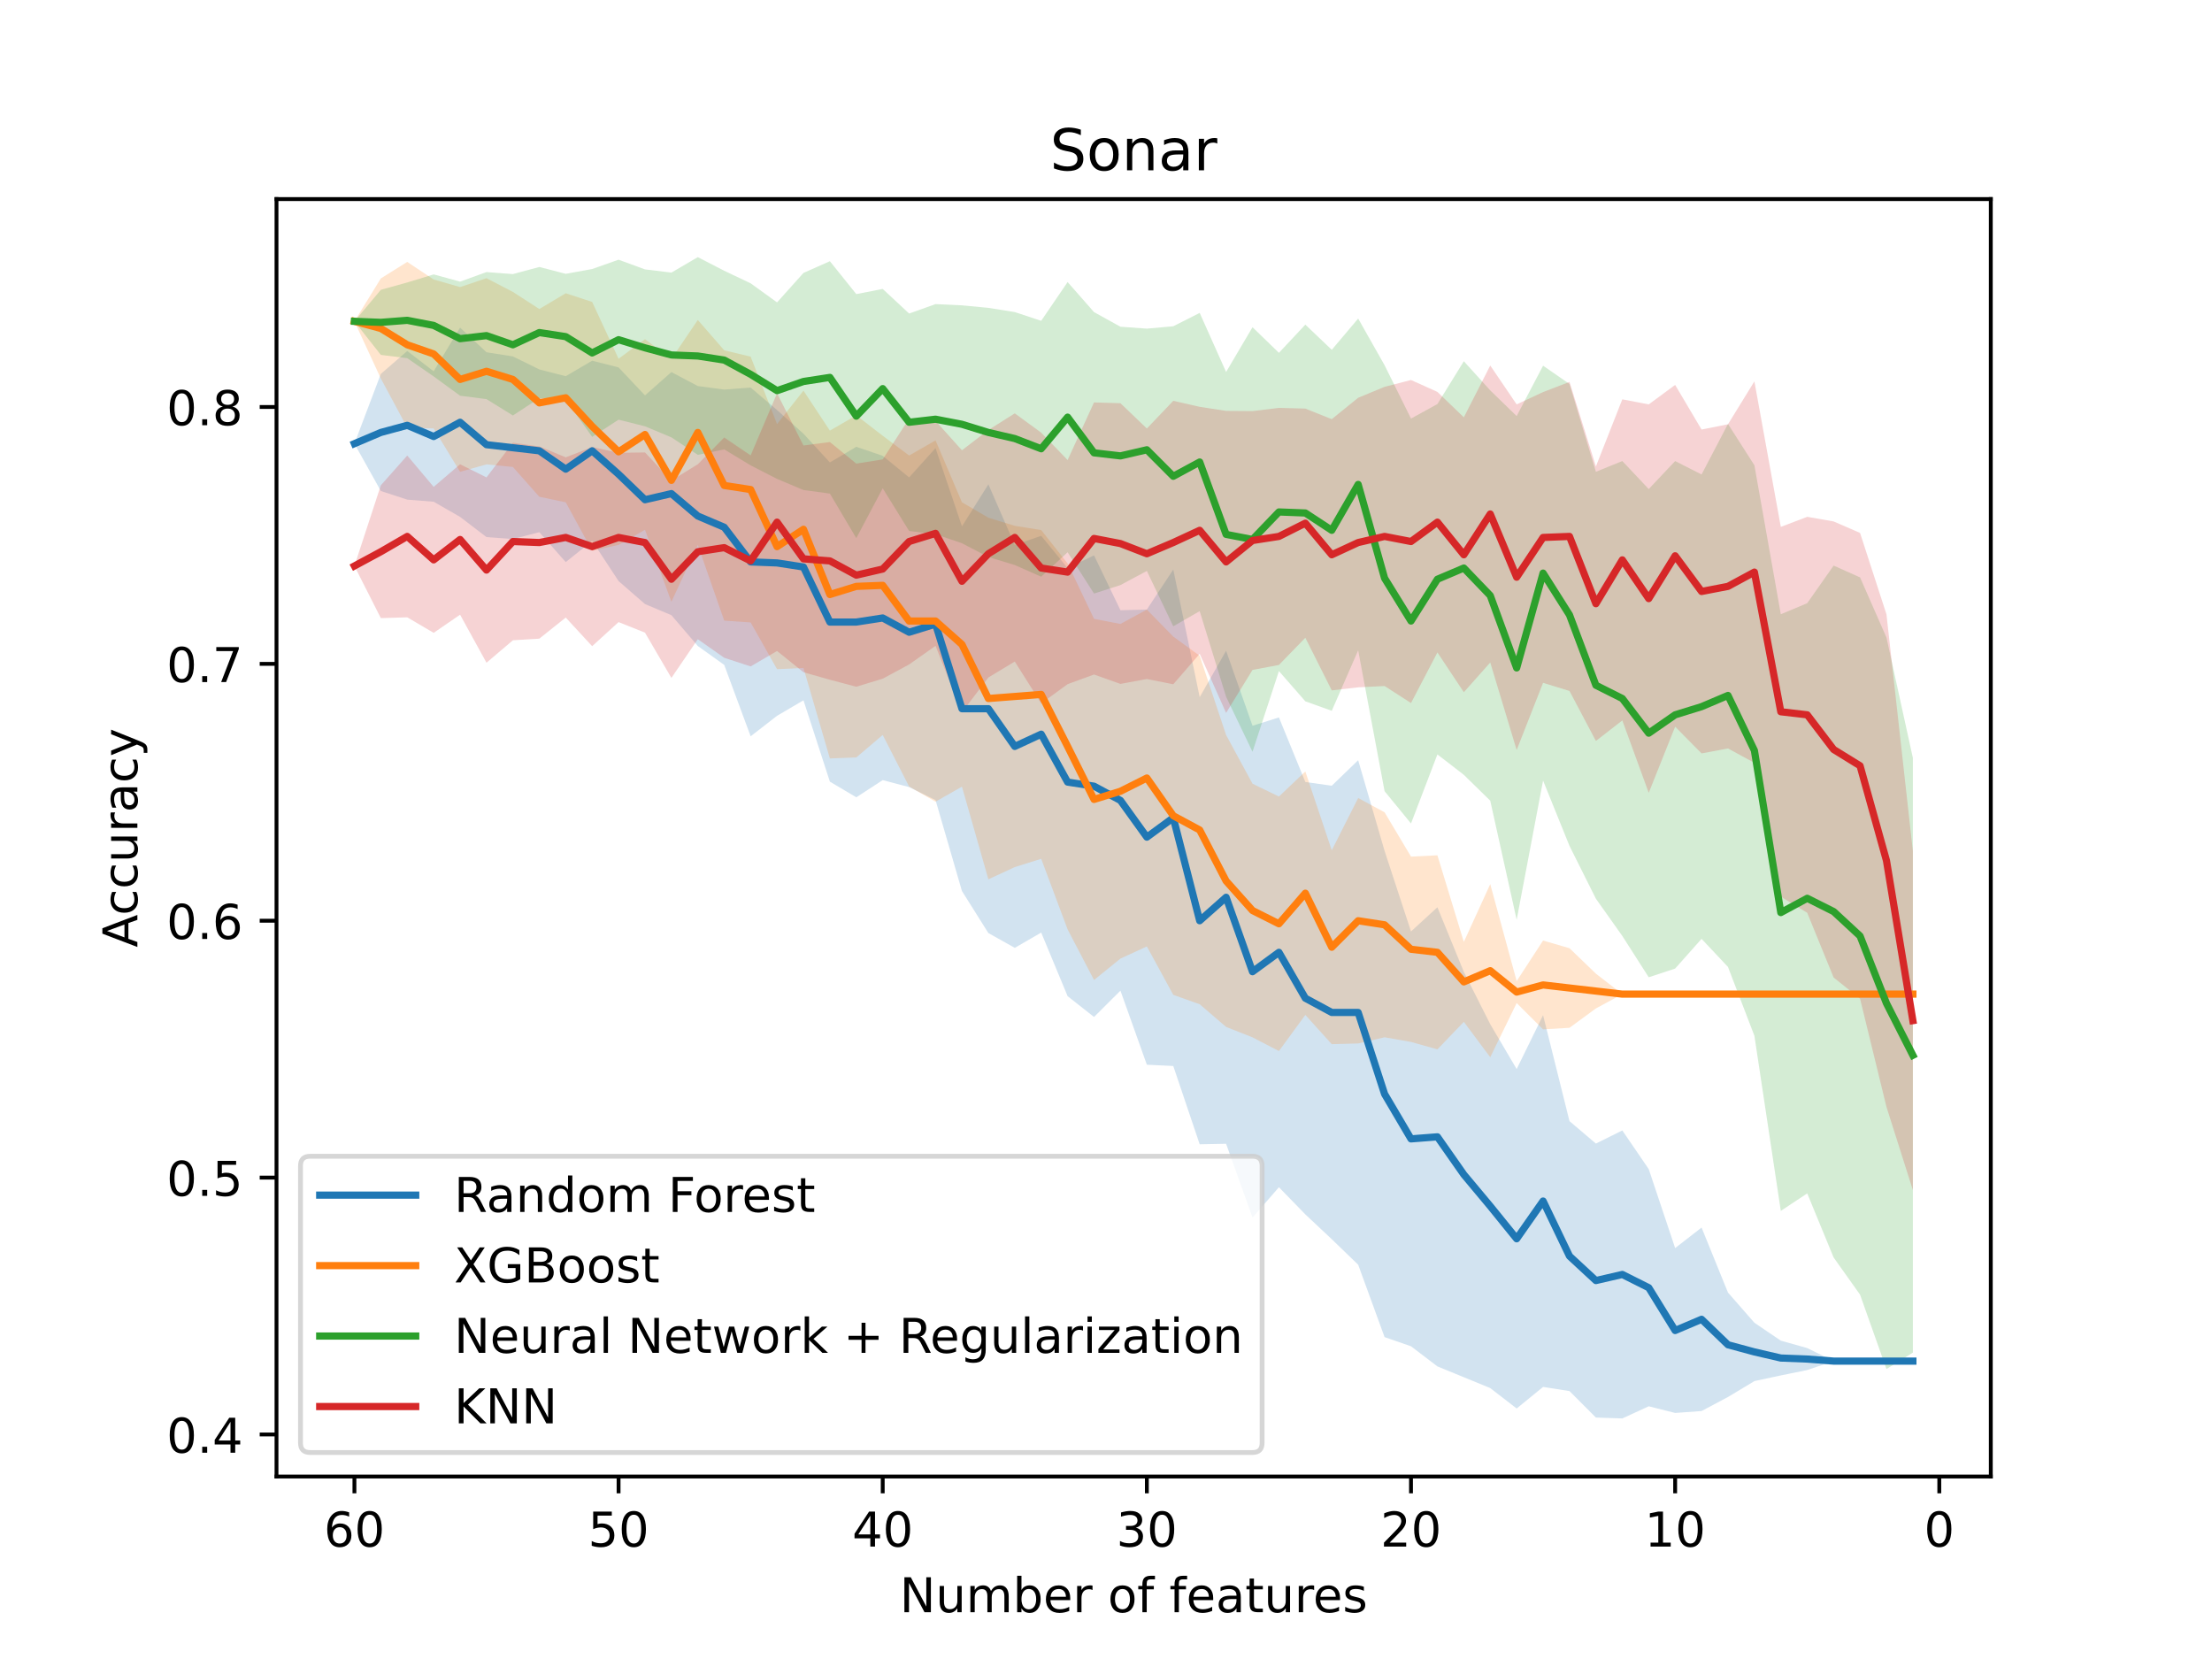 <?xml version="1.0" encoding="utf-8" standalone="no"?>
<!DOCTYPE svg PUBLIC "-//W3C//DTD SVG 1.1//EN"
  "http://www.w3.org/Graphics/SVG/1.1/DTD/svg11.dtd">
<!-- Created with matplotlib (https://matplotlib.org/) -->
<svg height="345.6pt" version="1.1" viewBox="0 0 460.8 345.6" width="460.8pt" xmlns="http://www.w3.org/2000/svg" xmlns:xlink="http://www.w3.org/1999/xlink">
 <defs>
  <style type="text/css">*{stroke-linecap:butt;stroke-linejoin:round;}</style>
 </defs>
 <g id="figure_1">
  <g id="patch_1">
   <path d="M 0 345.6 
L 460.8 345.6 
L 460.8 0 
L 0 0 
z
" style="fill:#ffffff;"/>
  </g>
  <g id="axes_1">
   <g id="patch_2">
    <path d="M 57.6 307.584 
L 414.72 307.584 
L 414.72 41.472 
L 57.6 41.472 
z
" style="fill:#ffffff;"/>
   </g>
   <g id="PolyCollection_1">
    <path clip-path="url(#pd3b155f781)" d="M 73.833 92.423 
L 73.833 92.423 
L 79.335 102.284 
L 84.838 104.084 
L 90.341 104.519 
L 95.843 107.678 
L 101.346 111.887 
L 106.848 112.294 
L 112.351 110.859 
L 117.854 117.096 
L 123.356 112.677 
L 128.859 121.045 
L 134.362 125.836 
L 139.864 128.15 
L 145.367 134.577 
L 150.869 138.512 
L 156.372 153.383 
L 161.875 149.115 
L 167.377 145.886 
L 172.88 162.833 
L 178.382 166.092 
L 183.885 162.512 
L 189.388 163.966 
L 194.89 166.674 
L 200.393 185.622 
L 205.896 194.372 
L 211.398 197.456 
L 216.901 194.271 
L 222.403 207.516 
L 227.906 211.854 
L 233.409 206.372 
L 238.911 221.801 
L 244.414 222.064 
L 249.917 238.375 
L 255.419 238.27 
L 260.922 253.649 
L 266.424 247.32 
L 271.927 252.982 
L 277.43 258.15 
L 282.932 263.465 
L 288.435 278.548 
L 293.938 280.453 
L 299.44 284.647 
L 304.943 286.901 
L 310.445 289.164 
L 315.948 293.414 
L 321.451 288.923 
L 326.953 289.785 
L 332.456 295.301 
L 337.958 295.488 
L 343.461 292.957 
L 348.964 294.343 
L 354.466 293.945 
L 359.969 291.021 
L 365.472 287.707 
L 370.974 286.526 
L 376.477 285.403 
L 381.979 283.541 
L 387.482 283.541 
L 392.985 283.541 
L 398.487 283.541 
L 398.487 283.541 
L 398.487 283.541 
L 392.985 283.541 
L 387.482 283.541 
L 381.979 283.541 
L 376.477 280.829 
L 370.974 279.281 
L 365.472 275.552 
L 359.969 269.265 
L 354.466 255.724 
L 348.964 259.997 
L 343.461 243.545 
L 337.958 235.493 
L 332.456 238.228 
L 326.953 233.552 
L 321.451 211.479 
L 315.948 222.703 
L 310.445 213.362 
L 304.943 202.459 
L 299.44 188.999 
L 293.938 194.042 
L 288.435 177.261 
L 282.932 158.367 
L 277.43 163.682 
L 271.927 162.904 
L 266.424 149.454 
L 260.922 151.194 
L 255.419 135.57 
L 249.917 145.234 
L 244.414 118.649 
L 238.911 126.982 
L 233.409 127.121 
L 227.906 115.694 
L 222.403 118.332 
L 216.901 111.617 
L 211.398 113.528 
L 205.896 100.898 
L 200.393 109.648 
L 194.89 93.345 
L 189.388 99.451 
L 183.885 94.959 
L 178.382 93.078 
L 172.88 96.336 
L 167.377 90.35 
L 161.875 85.422 
L 156.372 80.729 
L 150.869 81.16 
L 145.367 80.423 
L 139.864 77.507 
L 134.362 82.369 
L 128.859 76.542 
L 123.356 75.142 
L 117.854 78.368 
L 112.351 76.96 
L 106.848 74.251 
L 101.346 73.384 
L 95.843 68.249 
L 90.341 77.354 
L 84.838 73.118 
L 79.335 77.89 
L 73.833 92.423 
z
" style="fill:#1f77b4;fill-opacity:0.2;"/>
   </g>
   <g id="PolyCollection_2">
    <path clip-path="url(#pd3b155f781)" d="M 73.833 66.941 
L 73.833 66.941 
L 79.335 78.854 
L 84.838 89.091 
L 90.341 89.248 
L 95.843 98.287 
L 101.346 96.738 
L 106.848 97.276 
L 112.351 103.484 
L 117.854 104.642 
L 123.356 114.726 
L 128.859 113.51 
L 134.362 110.363 
L 139.864 125.358 
L 145.367 113.522 
L 150.869 129.285 
L 156.372 129.662 
L 161.875 139.405 
L 167.377 139.147 
L 172.88 157.997 
L 178.382 157.787 
L 183.885 153.105 
L 189.388 163.852 
L 194.89 167.004 
L 200.393 163.873 
L 205.896 183.176 
L 211.398 180.63 
L 216.901 178.905 
L 222.403 193.604 
L 227.906 204.151 
L 233.409 199.689 
L 238.911 197.159 
L 244.414 207.245 
L 249.917 209.203 
L 255.419 213.926 
L 260.922 216.098 
L 266.424 218.946 
L 271.927 211.428 
L 277.43 217.52 
L 282.932 217.371 
L 288.435 216.086 
L 293.938 217.054 
L 299.44 218.599 
L 304.943 212.868 
L 310.445 220.242 
L 315.948 208.956 
L 321.451 214.436 
L 326.953 214.109 
L 332.456 210.079 
L 337.958 207.094 
L 343.461 207.094 
L 348.964 207.094 
L 354.466 207.094 
L 359.969 207.094 
L 365.472 207.094 
L 370.974 207.094 
L 376.477 207.094 
L 381.979 207.094 
L 387.482 207.094 
L 392.985 207.094 
L 398.487 207.094 
L 398.487 207.094 
L 398.487 207.094 
L 392.985 207.094 
L 387.482 207.094 
L 381.979 207.094 
L 376.477 207.094 
L 370.974 207.094 
L 365.472 207.094 
L 359.969 207.094 
L 354.466 207.094 
L 348.964 207.094 
L 343.461 207.094 
L 337.958 207.094 
L 332.456 202.834 
L 326.953 197.53 
L 321.451 195.929 
L 315.948 204.382 
L 310.445 184.177 
L 304.943 196.223 
L 299.44 178.176 
L 293.938 178.446 
L 288.435 169.222 
L 282.932 166.237 
L 277.43 177.131 
L 271.927 160.713 
L 266.424 165.936 
L 260.922 163.263 
L 255.419 153.119 
L 249.917 136.606 
L 244.414 132.619 
L 238.911 126.991 
L 233.409 129.982 
L 227.906 128.918 
L 222.403 117.38 
L 216.901 110.418 
L 211.398 109.543 
L 205.896 107.846 
L 200.393 104.64 
L 194.89 91.741 
L 189.388 94.893 
L 183.885 90.775 
L 178.382 86.518 
L 172.88 89.705 
L 167.377 81.374 
L 161.875 88.336 
L 156.372 74.296 
L 150.869 72.975 
L 145.367 66.652 
L 139.864 74.777 
L 134.362 70.661 
L 128.859 74.734 
L 123.356 62.9 
L 117.854 61.092 
L 112.351 64.374 
L 106.848 60.813 
L 101.346 57.954 
L 95.843 59.803 
L 90.341 58.224 
L 84.838 54.559 
L 79.335 58 
L 73.833 66.941 
z
" style="fill:#ff7f0e;fill-opacity:0.2;"/>
   </g>
   <g id="PolyCollection_3">
    <path clip-path="url(#pd3b155f781)" d="M 73.833 66.941 
L 73.833 66.941 
L 79.335 73.932 
L 84.838 74.614 
L 90.341 78.416 
L 95.843 82.433 
L 101.346 83.148 
L 106.848 86.554 
L 112.351 82.938 
L 117.854 83.208 
L 123.356 91.008 
L 128.859 87.424 
L 134.362 88.806 
L 139.864 91.11 
L 145.367 94.753 
L 150.869 93.615 
L 156.372 96.948 
L 161.875 99.766 
L 167.377 102.082 
L 172.88 102.827 
L 178.382 112.111 
L 183.885 101.723 
L 189.388 110.616 
L 194.89 111.299 
L 200.393 113.17 
L 205.896 116.042 
L 211.398 117.709 
L 216.901 120.139 
L 222.403 115.045 
L 227.906 123.65 
L 233.409 121.879 
L 238.911 118.934 
L 244.414 130.468 
L 249.917 127.307 
L 255.419 145.152 
L 260.922 156.605 
L 266.424 139.802 
L 271.927 146.097 
L 277.43 148.075 
L 282.932 135.473 
L 288.435 164.823 
L 293.938 171.547 
L 299.44 157.158 
L 304.943 161.41 
L 310.445 166.798 
L 315.948 191.605 
L 321.451 162.605 
L 326.953 176.212 
L 332.456 187.219 
L 337.958 194.976 
L 343.461 203.583 
L 348.964 201.769 
L 354.466 195.576 
L 359.969 201.43 
L 365.472 215.762 
L 370.974 252.249 
L 376.477 248.606 
L 381.979 261.961 
L 387.482 269.698 
L 392.985 285.197 
L 398.487 281.775 
L 398.487 157.895 
L 398.487 157.895 
L 392.985 132.812 
L 387.482 120.281 
L 381.979 117.825 
L 376.477 125.659 
L 370.974 127.962 
L 365.472 96.921 
L 359.969 88.319 
L 354.466 98.844 
L 348.964 96.049 
L 343.461 101.88 
L 337.958 96.046 
L 332.456 98.283 
L 326.953 79.985 
L 321.451 76.179 
L 315.948 86.676 
L 310.445 81.329 
L 304.943 75.25 
L 299.44 84.174 
L 293.938 87.198 
L 288.435 76.085 
L 282.932 66.362 
L 277.43 72.871 
L 271.927 67.629 
L 266.424 73.5 
L 260.922 68.164 
L 255.419 77.493 
L 249.917 65.184 
L 244.414 67.969 
L 238.911 68.46 
L 233.409 68.064 
L 227.906 65.018 
L 222.403 58.759 
L 216.901 66.831 
L 211.398 65.013 
L 205.896 64.132 
L 200.393 63.607 
L 194.89 63.354 
L 189.388 65.312 
L 183.885 60.189 
L 178.382 61.268 
L 172.88 54.413 
L 167.377 56.857 
L 161.875 62.995 
L 156.372 59.018 
L 150.869 56.405 
L 145.367 53.568 
L 139.864 56.787 
L 134.362 56.118 
L 128.859 54.102 
L 123.356 56.04 
L 117.854 57.044 
L 112.351 55.615 
L 106.848 57.096 
L 101.346 56.679 
L 95.843 58.668 
L 90.341 57.164 
L 84.838 58.843 
L 79.335 60.374 
L 73.833 66.941 
z
" style="fill:#2ca02c;fill-opacity:0.2;"/>
   </g>
   <g id="PolyCollection_4">
    <path clip-path="url(#pd3b155f781)" d="M 73.833 117.905 
L 73.833 117.905 
L 79.335 128.766 
L 84.838 128.601 
L 90.341 131.832 
L 95.843 128.052 
L 101.346 138.059 
L 106.848 133.38 
L 112.351 133.044 
L 117.854 128.648 
L 123.356 134.611 
L 128.859 129.594 
L 134.362 131.789 
L 139.864 141.223 
L 145.367 133.155 
L 150.869 137.029 
L 156.372 138.825 
L 161.875 135.611 
L 167.377 140.038 
L 172.88 141.603 
L 178.382 143.058 
L 183.885 141.385 
L 189.388 138.418 
L 194.89 134.542 
L 200.393 148.38 
L 205.896 141.135 
L 211.398 137.807 
L 216.901 146.531 
L 222.403 142.523 
L 227.906 140.512 
L 233.409 142.471 
L 238.911 141.448 
L 244.414 142.546 
L 249.917 136.198 
L 255.419 148.513 
L 260.922 139.554 
L 266.424 138.523 
L 271.927 132.857 
L 277.43 143.82 
L 282.932 143.181 
L 288.435 142.912 
L 293.938 146.455 
L 299.44 135.911 
L 304.943 144.201 
L 310.445 138.008 
L 315.948 156.241 
L 321.451 142.242 
L 326.953 143.937 
L 332.456 154.356 
L 337.958 150.075 
L 343.461 165.157 
L 348.964 151.379 
L 354.466 156.948 
L 359.969 155.916 
L 365.472 158.909 
L 370.974 186.784 
L 376.477 190.153 
L 381.979 203.631 
L 387.482 208.036 
L 392.985 230.584 
L 398.487 247.922 
L 398.487 177.308 
L 398.487 177.308 
L 392.985 127.967 
L 387.482 111.017 
L 381.979 108.626 
L 376.477 107.664 
L 370.974 109.76 
L 365.472 79.45 
L 359.969 88.389 
L 354.466 89.481 
L 348.964 80.185 
L 343.461 84.244 
L 337.958 83.187 
L 332.456 97.169 
L 326.953 79.557 
L 321.451 81.677 
L 315.948 84.242 
L 310.445 76.143 
L 304.943 86.938 
L 299.44 81.637 
L 293.938 79.163 
L 288.435 80.582 
L 282.932 82.862 
L 277.43 87.319 
L 271.927 85.116 
L 266.424 84.971 
L 260.922 85.639 
L 255.419 85.599 
L 249.917 84.749 
L 244.414 83.497 
L 238.911 89.266 
L 233.409 83.997 
L 227.906 83.832 
L 222.403 95.836 
L 216.901 90.13 
L 211.398 86.112 
L 205.896 89.579 
L 200.393 93.801 
L 194.89 87.678 
L 189.388 87.2 
L 183.885 95.7 
L 178.382 96.575 
L 172.88 92.084 
L 167.377 92.8 
L 161.875 81.938 
L 156.372 94.862 
L 150.869 91.137 
L 145.367 96.71 
L 139.864 100.109 
L 134.362 94.254 
L 128.859 94.325 
L 123.356 93.131 
L 117.854 95.271 
L 112.351 92.998 
L 106.848 92.238 
L 101.346 99.451 
L 95.843 96.716 
L 90.341 101.431 
L 84.838 94.894 
L 79.335 101.099 
L 73.833 117.905 
z
" style="fill:#d62728;fill-opacity:0.2;"/>
   </g>
   <g id="matplotlib.axis_1">
    <g id="xtick_1">
     <g id="line2d_1">
      <defs>
       <path d="M 0 0 
L 0 3.5 
" id="md7dbebf2d3" style="stroke:#000000;stroke-width:0.8;"/>
      </defs>
      <g>
       <use style="stroke:#000000;stroke-width:0.8;" x="403.99" xlink:href="#md7dbebf2d3" y="307.584"/>
      </g>
     </g>
     <g id="text_1">
      <!-- 0 -->
      <g transform="translate(400.809 322.182)scale(0.1 -0.1)">
       <defs>
        <path d="M 31.781 66.406 
Q 24.172 66.406 20.328 58.906 
Q 16.5 51.422 16.5 36.375 
Q 16.5 21.391 20.328 13.891 
Q 24.172 6.391 31.781 6.391 
Q 39.453 6.391 43.281 13.891 
Q 47.125 21.391 47.125 36.375 
Q 47.125 51.422 43.281 58.906 
Q 39.453 66.406 31.781 66.406 
z
M 31.781 74.219 
Q 44.047 74.219 50.516 64.516 
Q 56.984 54.828 56.984 36.375 
Q 56.984 17.969 50.516 8.266 
Q 44.047 -1.422 31.781 -1.422 
Q 19.531 -1.422 13.062 8.266 
Q 6.594 17.969 6.594 36.375 
Q 6.594 54.828 13.062 64.516 
Q 19.531 74.219 31.781 74.219 
z
" id="DejaVuSans-48"/>
       </defs>
       <use xlink:href="#DejaVuSans-48"/>
      </g>
     </g>
    </g>
    <g id="xtick_2">
     <g id="line2d_2">
      <g>
       <use style="stroke:#000000;stroke-width:0.8;" x="348.964" xlink:href="#md7dbebf2d3" y="307.584"/>
      </g>
     </g>
     <g id="text_2">
      <!-- 10 -->
      <g transform="translate(342.601 322.182)scale(0.1 -0.1)">
       <defs>
        <path d="M 12.406 8.297 
L 28.516 8.297 
L 28.516 63.922 
L 10.984 60.406 
L 10.984 69.391 
L 28.422 72.906 
L 38.281 72.906 
L 38.281 8.297 
L 54.391 8.297 
L 54.391 0 
L 12.406 0 
z
" id="DejaVuSans-49"/>
       </defs>
       <use xlink:href="#DejaVuSans-49"/>
       <use x="63.623" xlink:href="#DejaVuSans-48"/>
      </g>
     </g>
    </g>
    <g id="xtick_3">
     <g id="line2d_3">
      <g>
       <use style="stroke:#000000;stroke-width:0.8;" x="293.938" xlink:href="#md7dbebf2d3" y="307.584"/>
      </g>
     </g>
     <g id="text_3">
      <!-- 20 -->
      <g transform="translate(287.575 322.182)scale(0.1 -0.1)">
       <defs>
        <path d="M 19.188 8.297 
L 53.609 8.297 
L 53.609 0 
L 7.328 0 
L 7.328 8.297 
Q 12.938 14.109 22.625 23.891 
Q 32.328 33.688 34.812 36.531 
Q 39.547 41.844 41.422 45.531 
Q 43.312 49.219 43.312 52.781 
Q 43.312 58.594 39.234 62.25 
Q 35.156 65.922 28.609 65.922 
Q 23.969 65.922 18.812 64.312 
Q 13.672 62.703 7.812 59.422 
L 7.812 69.391 
Q 13.766 71.781 18.938 73 
Q 24.125 74.219 28.422 74.219 
Q 39.75 74.219 46.484 68.547 
Q 53.219 62.891 53.219 53.422 
Q 53.219 48.922 51.531 44.891 
Q 49.859 40.875 45.406 35.406 
Q 44.188 33.984 37.641 27.219 
Q 31.109 20.453 19.188 8.297 
z
" id="DejaVuSans-50"/>
       </defs>
       <use xlink:href="#DejaVuSans-50"/>
       <use x="63.623" xlink:href="#DejaVuSans-48"/>
      </g>
     </g>
    </g>
    <g id="xtick_4">
     <g id="line2d_4">
      <g>
       <use style="stroke:#000000;stroke-width:0.8;" x="238.911" xlink:href="#md7dbebf2d3" y="307.584"/>
      </g>
     </g>
     <g id="text_4">
      <!-- 30 -->
      <g transform="translate(232.549 322.182)scale(0.1 -0.1)">
       <defs>
        <path d="M 40.578 39.312 
Q 47.656 37.797 51.625 33 
Q 55.609 28.219 55.609 21.188 
Q 55.609 10.406 48.188 4.484 
Q 40.766 -1.422 27.094 -1.422 
Q 22.516 -1.422 17.656 -0.516 
Q 12.797 0.391 7.625 2.203 
L 7.625 11.719 
Q 11.719 9.328 16.594 8.109 
Q 21.484 6.891 26.812 6.891 
Q 36.078 6.891 40.938 10.547 
Q 45.797 14.203 45.797 21.188 
Q 45.797 27.641 41.281 31.266 
Q 36.766 34.906 28.719 34.906 
L 20.219 34.906 
L 20.219 43.016 
L 29.109 43.016 
Q 36.375 43.016 40.234 45.922 
Q 44.094 48.828 44.094 54.297 
Q 44.094 59.906 40.109 62.906 
Q 36.141 65.922 28.719 65.922 
Q 24.656 65.922 20.016 65.031 
Q 15.375 64.156 9.812 62.312 
L 9.812 71.094 
Q 15.438 72.656 20.344 73.438 
Q 25.25 74.219 29.594 74.219 
Q 40.828 74.219 47.359 69.109 
Q 53.906 64.016 53.906 55.328 
Q 53.906 49.266 50.438 45.094 
Q 46.969 40.922 40.578 39.312 
z
" id="DejaVuSans-51"/>
       </defs>
       <use xlink:href="#DejaVuSans-51"/>
       <use x="63.623" xlink:href="#DejaVuSans-48"/>
      </g>
     </g>
    </g>
    <g id="xtick_5">
     <g id="line2d_5">
      <g>
       <use style="stroke:#000000;stroke-width:0.8;" x="183.885" xlink:href="#md7dbebf2d3" y="307.584"/>
      </g>
     </g>
     <g id="text_5">
      <!-- 40 -->
      <g transform="translate(177.523 322.182)scale(0.1 -0.1)">
       <defs>
        <path d="M 37.797 64.312 
L 12.891 25.391 
L 37.797 25.391 
z
M 35.203 72.906 
L 47.609 72.906 
L 47.609 25.391 
L 58.016 25.391 
L 58.016 17.188 
L 47.609 17.188 
L 47.609 0 
L 37.797 0 
L 37.797 17.188 
L 4.891 17.188 
L 4.891 26.703 
z
" id="DejaVuSans-52"/>
       </defs>
       <use xlink:href="#DejaVuSans-52"/>
       <use x="63.623" xlink:href="#DejaVuSans-48"/>
      </g>
     </g>
    </g>
    <g id="xtick_6">
     <g id="line2d_6">
      <g>
       <use style="stroke:#000000;stroke-width:0.8;" x="128.859" xlink:href="#md7dbebf2d3" y="307.584"/>
      </g>
     </g>
     <g id="text_6">
      <!-- 50 -->
      <g transform="translate(122.496 322.182)scale(0.1 -0.1)">
       <defs>
        <path d="M 10.797 72.906 
L 49.516 72.906 
L 49.516 64.594 
L 19.828 64.594 
L 19.828 46.734 
Q 21.969 47.469 24.109 47.828 
Q 26.266 48.188 28.422 48.188 
Q 40.625 48.188 47.75 41.5 
Q 54.891 34.812 54.891 23.391 
Q 54.891 11.625 47.562 5.094 
Q 40.234 -1.422 26.906 -1.422 
Q 22.312 -1.422 17.547 -0.641 
Q 12.797 0.141 7.719 1.703 
L 7.719 11.625 
Q 12.109 9.234 16.797 8.062 
Q 21.484 6.891 26.703 6.891 
Q 35.156 6.891 40.078 11.328 
Q 45.016 15.766 45.016 23.391 
Q 45.016 31 40.078 35.438 
Q 35.156 39.891 26.703 39.891 
Q 22.75 39.891 18.812 39.016 
Q 14.891 38.141 10.797 36.281 
z
" id="DejaVuSans-53"/>
       </defs>
       <use xlink:href="#DejaVuSans-53"/>
       <use x="63.623" xlink:href="#DejaVuSans-48"/>
      </g>
     </g>
    </g>
    <g id="xtick_7">
     <g id="line2d_7">
      <g>
       <use style="stroke:#000000;stroke-width:0.8;" x="73.833" xlink:href="#md7dbebf2d3" y="307.584"/>
      </g>
     </g>
     <g id="text_7">
      <!-- 60 -->
      <g transform="translate(67.47 322.182)scale(0.1 -0.1)">
       <defs>
        <path d="M 33.016 40.375 
Q 26.375 40.375 22.484 35.828 
Q 18.609 31.297 18.609 23.391 
Q 18.609 15.531 22.484 10.953 
Q 26.375 6.391 33.016 6.391 
Q 39.656 6.391 43.531 10.953 
Q 47.406 15.531 47.406 23.391 
Q 47.406 31.297 43.531 35.828 
Q 39.656 40.375 33.016 40.375 
z
M 52.594 71.297 
L 52.594 62.312 
Q 48.875 64.062 45.094 64.984 
Q 41.312 65.922 37.594 65.922 
Q 27.828 65.922 22.672 59.328 
Q 17.531 52.734 16.797 39.406 
Q 19.672 43.656 24.016 45.922 
Q 28.375 48.188 33.594 48.188 
Q 44.578 48.188 50.953 41.516 
Q 57.328 34.859 57.328 23.391 
Q 57.328 12.156 50.688 5.359 
Q 44.047 -1.422 33.016 -1.422 
Q 20.359 -1.422 13.672 8.266 
Q 6.984 17.969 6.984 36.375 
Q 6.984 53.656 15.188 63.938 
Q 23.391 74.219 37.203 74.219 
Q 40.922 74.219 44.703 73.484 
Q 48.484 72.75 52.594 71.297 
z
" id="DejaVuSans-54"/>
       </defs>
       <use xlink:href="#DejaVuSans-54"/>
       <use x="63.623" xlink:href="#DejaVuSans-48"/>
      </g>
     </g>
    </g>
    <g id="text_8">
     <!-- Number of features -->
     <g transform="translate(187.423 335.861)scale(0.1 -0.1)">
      <defs>
       <path d="M 9.812 72.906 
L 23.094 72.906 
L 55.422 11.922 
L 55.422 72.906 
L 64.984 72.906 
L 64.984 0 
L 51.703 0 
L 19.391 60.984 
L 19.391 0 
L 9.812 0 
z
" id="DejaVuSans-78"/>
       <path d="M 8.5 21.578 
L 8.5 54.688 
L 17.484 54.688 
L 17.484 21.922 
Q 17.484 14.156 20.5 10.266 
Q 23.531 6.391 29.594 6.391 
Q 36.859 6.391 41.078 11.031 
Q 45.312 15.672 45.312 23.688 
L 45.312 54.688 
L 54.297 54.688 
L 54.297 0 
L 45.312 0 
L 45.312 8.406 
Q 42.047 3.422 37.719 1 
Q 33.406 -1.422 27.688 -1.422 
Q 18.266 -1.422 13.375 4.438 
Q 8.5 10.297 8.5 21.578 
z
M 31.109 56 
z
" id="DejaVuSans-117"/>
       <path d="M 52 44.188 
Q 55.375 50.25 60.062 53.125 
Q 64.75 56 71.094 56 
Q 79.641 56 84.281 50.016 
Q 88.922 44.047 88.922 33.016 
L 88.922 0 
L 79.891 0 
L 79.891 32.719 
Q 79.891 40.578 77.094 44.375 
Q 74.312 48.188 68.609 48.188 
Q 61.625 48.188 57.562 43.547 
Q 53.516 38.922 53.516 30.906 
L 53.516 0 
L 44.484 0 
L 44.484 32.719 
Q 44.484 40.625 41.703 44.406 
Q 38.922 48.188 33.109 48.188 
Q 26.219 48.188 22.156 43.531 
Q 18.109 38.875 18.109 30.906 
L 18.109 0 
L 9.078 0 
L 9.078 54.688 
L 18.109 54.688 
L 18.109 46.188 
Q 21.188 51.219 25.484 53.609 
Q 29.781 56 35.688 56 
Q 41.656 56 45.828 52.969 
Q 50 49.953 52 44.188 
z
" id="DejaVuSans-109"/>
       <path d="M 48.688 27.297 
Q 48.688 37.203 44.609 42.844 
Q 40.531 48.484 33.406 48.484 
Q 26.266 48.484 22.188 42.844 
Q 18.109 37.203 18.109 27.297 
Q 18.109 17.391 22.188 11.75 
Q 26.266 6.109 33.406 6.109 
Q 40.531 6.109 44.609 11.75 
Q 48.688 17.391 48.688 27.297 
z
M 18.109 46.391 
Q 20.953 51.266 25.266 53.625 
Q 29.594 56 35.594 56 
Q 45.562 56 51.781 48.094 
Q 58.016 40.188 58.016 27.297 
Q 58.016 14.406 51.781 6.484 
Q 45.562 -1.422 35.594 -1.422 
Q 29.594 -1.422 25.266 0.953 
Q 20.953 3.328 18.109 8.203 
L 18.109 0 
L 9.078 0 
L 9.078 75.984 
L 18.109 75.984 
z
" id="DejaVuSans-98"/>
       <path d="M 56.203 29.594 
L 56.203 25.203 
L 14.891 25.203 
Q 15.484 15.922 20.484 11.062 
Q 25.484 6.203 34.422 6.203 
Q 39.594 6.203 44.453 7.469 
Q 49.312 8.734 54.109 11.281 
L 54.109 2.781 
Q 49.266 0.734 44.188 -0.344 
Q 39.109 -1.422 33.891 -1.422 
Q 20.797 -1.422 13.156 6.188 
Q 5.516 13.812 5.516 26.812 
Q 5.516 40.234 12.766 48.109 
Q 20.016 56 32.328 56 
Q 43.359 56 49.781 48.891 
Q 56.203 41.797 56.203 29.594 
z
M 47.219 32.234 
Q 47.125 39.594 43.094 43.984 
Q 39.062 48.391 32.422 48.391 
Q 24.906 48.391 20.391 44.141 
Q 15.875 39.891 15.188 32.172 
z
" id="DejaVuSans-101"/>
       <path d="M 41.109 46.297 
Q 39.594 47.172 37.812 47.578 
Q 36.031 48 33.891 48 
Q 26.266 48 22.188 43.047 
Q 18.109 38.094 18.109 28.812 
L 18.109 0 
L 9.078 0 
L 9.078 54.688 
L 18.109 54.688 
L 18.109 46.188 
Q 20.953 51.172 25.484 53.578 
Q 30.031 56 36.531 56 
Q 37.453 56 38.578 55.875 
Q 39.703 55.766 41.062 55.516 
z
" id="DejaVuSans-114"/>
       <path id="DejaVuSans-32"/>
       <path d="M 30.609 48.391 
Q 23.391 48.391 19.188 42.75 
Q 14.984 37.109 14.984 27.297 
Q 14.984 17.484 19.156 11.844 
Q 23.344 6.203 30.609 6.203 
Q 37.797 6.203 41.984 11.859 
Q 46.188 17.531 46.188 27.297 
Q 46.188 37.016 41.984 42.703 
Q 37.797 48.391 30.609 48.391 
z
M 30.609 56 
Q 42.328 56 49.016 48.375 
Q 55.719 40.766 55.719 27.297 
Q 55.719 13.875 49.016 6.219 
Q 42.328 -1.422 30.609 -1.422 
Q 18.844 -1.422 12.172 6.219 
Q 5.516 13.875 5.516 27.297 
Q 5.516 40.766 12.172 48.375 
Q 18.844 56 30.609 56 
z
" id="DejaVuSans-111"/>
       <path d="M 37.109 75.984 
L 37.109 68.5 
L 28.516 68.5 
Q 23.688 68.5 21.797 66.547 
Q 19.922 64.594 19.922 59.516 
L 19.922 54.688 
L 34.719 54.688 
L 34.719 47.703 
L 19.922 47.703 
L 19.922 0 
L 10.891 0 
L 10.891 47.703 
L 2.297 47.703 
L 2.297 54.688 
L 10.891 54.688 
L 10.891 58.5 
Q 10.891 67.625 15.141 71.797 
Q 19.391 75.984 28.609 75.984 
z
" id="DejaVuSans-102"/>
       <path d="M 34.281 27.484 
Q 23.391 27.484 19.188 25 
Q 14.984 22.516 14.984 16.5 
Q 14.984 11.719 18.141 8.906 
Q 21.297 6.109 26.703 6.109 
Q 34.188 6.109 38.703 11.406 
Q 43.219 16.703 43.219 25.484 
L 43.219 27.484 
z
M 52.203 31.203 
L 52.203 0 
L 43.219 0 
L 43.219 8.297 
Q 40.141 3.328 35.547 0.953 
Q 30.953 -1.422 24.312 -1.422 
Q 15.922 -1.422 10.953 3.297 
Q 6 8.016 6 15.922 
Q 6 25.141 12.172 29.828 
Q 18.359 34.516 30.609 34.516 
L 43.219 34.516 
L 43.219 35.406 
Q 43.219 41.609 39.141 45 
Q 35.062 48.391 27.688 48.391 
Q 23 48.391 18.547 47.266 
Q 14.109 46.141 10.016 43.891 
L 10.016 52.203 
Q 14.938 54.109 19.578 55.047 
Q 24.219 56 28.609 56 
Q 40.484 56 46.344 49.844 
Q 52.203 43.703 52.203 31.203 
z
" id="DejaVuSans-97"/>
       <path d="M 18.312 70.219 
L 18.312 54.688 
L 36.812 54.688 
L 36.812 47.703 
L 18.312 47.703 
L 18.312 18.016 
Q 18.312 11.328 20.141 9.422 
Q 21.969 7.516 27.594 7.516 
L 36.812 7.516 
L 36.812 0 
L 27.594 0 
Q 17.188 0 13.234 3.875 
Q 9.281 7.766 9.281 18.016 
L 9.281 47.703 
L 2.688 47.703 
L 2.688 54.688 
L 9.281 54.688 
L 9.281 70.219 
z
" id="DejaVuSans-116"/>
       <path d="M 44.281 53.078 
L 44.281 44.578 
Q 40.484 46.531 36.375 47.5 
Q 32.281 48.484 27.875 48.484 
Q 21.188 48.484 17.844 46.438 
Q 14.5 44.391 14.5 40.281 
Q 14.5 37.156 16.891 35.375 
Q 19.281 33.594 26.516 31.984 
L 29.594 31.297 
Q 39.156 29.25 43.188 25.516 
Q 47.219 21.781 47.219 15.094 
Q 47.219 7.469 41.188 3.016 
Q 35.156 -1.422 24.609 -1.422 
Q 20.219 -1.422 15.453 -0.562 
Q 10.688 0.297 5.422 2 
L 5.422 11.281 
Q 10.406 8.688 15.234 7.391 
Q 20.062 6.109 24.812 6.109 
Q 31.156 6.109 34.562 8.281 
Q 37.984 10.453 37.984 14.406 
Q 37.984 18.062 35.516 20.016 
Q 33.062 21.969 24.703 23.781 
L 21.578 24.516 
Q 13.234 26.266 9.516 29.906 
Q 5.812 33.547 5.812 39.891 
Q 5.812 47.609 11.281 51.797 
Q 16.75 56 26.812 56 
Q 31.781 56 36.172 55.266 
Q 40.578 54.547 44.281 53.078 
z
" id="DejaVuSans-115"/>
      </defs>
      <use xlink:href="#DejaVuSans-78"/>
      <use x="74.805" xlink:href="#DejaVuSans-117"/>
      <use x="138.184" xlink:href="#DejaVuSans-109"/>
      <use x="235.596" xlink:href="#DejaVuSans-98"/>
      <use x="299.072" xlink:href="#DejaVuSans-101"/>
      <use x="360.596" xlink:href="#DejaVuSans-114"/>
      <use x="401.709" xlink:href="#DejaVuSans-32"/>
      <use x="433.496" xlink:href="#DejaVuSans-111"/>
      <use x="494.678" xlink:href="#DejaVuSans-102"/>
      <use x="529.883" xlink:href="#DejaVuSans-32"/>
      <use x="561.67" xlink:href="#DejaVuSans-102"/>
      <use x="596.875" xlink:href="#DejaVuSans-101"/>
      <use x="658.398" xlink:href="#DejaVuSans-97"/>
      <use x="719.678" xlink:href="#DejaVuSans-116"/>
      <use x="758.887" xlink:href="#DejaVuSans-117"/>
      <use x="822.266" xlink:href="#DejaVuSans-114"/>
      <use x="861.129" xlink:href="#DejaVuSans-101"/>
      <use x="922.652" xlink:href="#DejaVuSans-115"/>
     </g>
    </g>
   </g>
   <g id="matplotlib.axis_2">
    <g id="ytick_1">
     <g id="line2d_8">
      <defs>
       <path d="M 0 0 
L -3.5 0 
" id="m1cda45170b" style="stroke:#000000;stroke-width:0.8;"/>
      </defs>
      <g>
       <use style="stroke:#000000;stroke-width:0.8;" x="57.6" xlink:href="#m1cda45170b" y="298.83"/>
      </g>
     </g>
     <g id="text_9">
      <!-- 0.4 -->
      <g transform="translate(34.697 302.629)scale(0.1 -0.1)">
       <defs>
        <path d="M 10.688 12.406 
L 21 12.406 
L 21 0 
L 10.688 0 
z
" id="DejaVuSans-46"/>
       </defs>
       <use xlink:href="#DejaVuSans-48"/>
       <use x="63.623" xlink:href="#DejaVuSans-46"/>
       <use x="95.41" xlink:href="#DejaVuSans-52"/>
      </g>
     </g>
    </g>
    <g id="ytick_2">
     <g id="line2d_9">
      <g>
       <use style="stroke:#000000;stroke-width:0.8;" x="57.6" xlink:href="#m1cda45170b" y="245.317"/>
      </g>
     </g>
     <g id="text_10">
      <!-- 0.5 -->
      <g transform="translate(34.697 249.116)scale(0.1 -0.1)">
       <use xlink:href="#DejaVuSans-48"/>
       <use x="63.623" xlink:href="#DejaVuSans-46"/>
       <use x="95.41" xlink:href="#DejaVuSans-53"/>
      </g>
     </g>
    </g>
    <g id="ytick_3">
     <g id="line2d_10">
      <g>
       <use style="stroke:#000000;stroke-width:0.8;" x="57.6" xlink:href="#m1cda45170b" y="191.804"/>
      </g>
     </g>
     <g id="text_11">
      <!-- 0.6 -->
      <g transform="translate(34.697 195.603)scale(0.1 -0.1)">
       <use xlink:href="#DejaVuSans-48"/>
       <use x="63.623" xlink:href="#DejaVuSans-46"/>
       <use x="95.41" xlink:href="#DejaVuSans-54"/>
      </g>
     </g>
    </g>
    <g id="ytick_4">
     <g id="line2d_11">
      <g>
       <use style="stroke:#000000;stroke-width:0.8;" x="57.6" xlink:href="#m1cda45170b" y="138.291"/>
      </g>
     </g>
     <g id="text_12">
      <!-- 0.7 -->
      <g transform="translate(34.697 142.09)scale(0.1 -0.1)">
       <defs>
        <path d="M 8.203 72.906 
L 55.078 72.906 
L 55.078 68.703 
L 28.609 0 
L 18.312 0 
L 43.219 64.594 
L 8.203 64.594 
z
" id="DejaVuSans-55"/>
       </defs>
       <use xlink:href="#DejaVuSans-48"/>
       <use x="63.623" xlink:href="#DejaVuSans-46"/>
       <use x="95.41" xlink:href="#DejaVuSans-55"/>
      </g>
     </g>
    </g>
    <g id="ytick_5">
     <g id="line2d_12">
      <g>
       <use style="stroke:#000000;stroke-width:0.8;" x="57.6" xlink:href="#m1cda45170b" y="84.778"/>
      </g>
     </g>
     <g id="text_13">
      <!-- 0.8 -->
      <g transform="translate(34.697 88.578)scale(0.1 -0.1)">
       <defs>
        <path d="M 31.781 34.625 
Q 24.75 34.625 20.719 30.859 
Q 16.703 27.094 16.703 20.516 
Q 16.703 13.922 20.719 10.156 
Q 24.75 6.391 31.781 6.391 
Q 38.812 6.391 42.859 10.172 
Q 46.922 13.969 46.922 20.516 
Q 46.922 27.094 42.891 30.859 
Q 38.875 34.625 31.781 34.625 
z
M 21.922 38.812 
Q 15.578 40.375 12.031 44.719 
Q 8.5 49.078 8.5 55.328 
Q 8.5 64.062 14.719 69.141 
Q 20.953 74.219 31.781 74.219 
Q 42.672 74.219 48.875 69.141 
Q 55.078 64.062 55.078 55.328 
Q 55.078 49.078 51.531 44.719 
Q 48 40.375 41.703 38.812 
Q 48.828 37.156 52.797 32.312 
Q 56.781 27.484 56.781 20.516 
Q 56.781 9.906 50.312 4.234 
Q 43.844 -1.422 31.781 -1.422 
Q 19.734 -1.422 13.25 4.234 
Q 6.781 9.906 6.781 20.516 
Q 6.781 27.484 10.781 32.312 
Q 14.797 37.156 21.922 38.812 
z
M 18.312 54.391 
Q 18.312 48.734 21.844 45.562 
Q 25.391 42.391 31.781 42.391 
Q 38.141 42.391 41.719 45.562 
Q 45.312 48.734 45.312 54.391 
Q 45.312 60.062 41.719 63.234 
Q 38.141 66.406 31.781 66.406 
Q 25.391 66.406 21.844 63.234 
Q 18.312 60.062 18.312 54.391 
z
" id="DejaVuSans-56"/>
       </defs>
       <use xlink:href="#DejaVuSans-48"/>
       <use x="63.623" xlink:href="#DejaVuSans-46"/>
       <use x="95.41" xlink:href="#DejaVuSans-56"/>
      </g>
     </g>
    </g>
    <g id="text_14">
     <!-- Accuracy -->
     <g transform="translate(28.617 197.356)rotate(-90)scale(0.1 -0.1)">
      <defs>
       <path d="M 34.188 63.188 
L 20.797 26.906 
L 47.609 26.906 
z
M 28.609 72.906 
L 39.797 72.906 
L 67.578 0 
L 57.328 0 
L 50.688 18.703 
L 17.828 18.703 
L 11.188 0 
L 0.781 0 
z
" id="DejaVuSans-65"/>
       <path d="M 48.781 52.594 
L 48.781 44.188 
Q 44.969 46.297 41.141 47.344 
Q 37.312 48.391 33.406 48.391 
Q 24.656 48.391 19.812 42.844 
Q 14.984 37.312 14.984 27.297 
Q 14.984 17.281 19.812 11.734 
Q 24.656 6.203 33.406 6.203 
Q 37.312 6.203 41.141 7.25 
Q 44.969 8.297 48.781 10.406 
L 48.781 2.094 
Q 45.016 0.344 40.984 -0.531 
Q 36.969 -1.422 32.422 -1.422 
Q 20.062 -1.422 12.781 6.344 
Q 5.516 14.109 5.516 27.297 
Q 5.516 40.672 12.859 48.328 
Q 20.219 56 33.016 56 
Q 37.156 56 41.109 55.141 
Q 45.062 54.297 48.781 52.594 
z
" id="DejaVuSans-99"/>
       <path d="M 32.172 -5.078 
Q 28.375 -14.844 24.75 -17.812 
Q 21.141 -20.797 15.094 -20.797 
L 7.906 -20.797 
L 7.906 -13.281 
L 13.188 -13.281 
Q 16.891 -13.281 18.938 -11.516 
Q 21 -9.766 23.484 -3.219 
L 25.094 0.875 
L 2.984 54.688 
L 12.5 54.688 
L 29.594 11.922 
L 46.688 54.688 
L 56.203 54.688 
z
" id="DejaVuSans-121"/>
      </defs>
      <use xlink:href="#DejaVuSans-65"/>
      <use x="66.658" xlink:href="#DejaVuSans-99"/>
      <use x="121.639" xlink:href="#DejaVuSans-99"/>
      <use x="176.619" xlink:href="#DejaVuSans-117"/>
      <use x="239.998" xlink:href="#DejaVuSans-114"/>
      <use x="281.111" xlink:href="#DejaVuSans-97"/>
      <use x="342.391" xlink:href="#DejaVuSans-99"/>
      <use x="397.371" xlink:href="#DejaVuSans-121"/>
     </g>
    </g>
   </g>
   <g id="line2d_13">
    <path clip-path="url(#pd3b155f781)" d="M 73.833 92.423 
L 79.335 90.087 
L 84.838 88.601 
L 90.341 90.937 
L 95.843 87.964 
L 101.346 92.635 
L 106.848 93.272 
L 112.351 93.91 
L 117.854 97.732 
L 123.356 93.91 
L 128.859 98.794 
L 134.362 104.102 
L 139.864 102.828 
L 145.367 107.5 
L 150.869 109.836 
L 156.372 117.056 
L 161.875 117.268 
L 167.377 118.118 
L 172.88 129.585 
L 178.382 129.585 
L 183.885 128.735 
L 189.388 131.708 
L 194.89 130.01 
L 200.393 147.635 
L 205.896 147.635 
L 211.398 155.492 
L 216.901 152.944 
L 222.403 162.924 
L 227.906 163.774 
L 233.409 166.747 
L 238.911 174.391 
L 244.414 170.357 
L 249.917 191.804 
L 255.419 186.92 
L 260.922 202.422 
L 266.424 198.387 
L 271.927 207.943 
L 277.43 210.916 
L 282.932 210.916 
L 288.435 227.904 
L 293.938 237.248 
L 299.44 236.823 
L 304.943 244.68 
L 310.445 251.263 
L 315.948 258.058 
L 321.451 250.201 
L 326.953 261.668 
L 332.456 266.765 
L 337.958 265.491 
L 343.461 268.251 
L 348.964 277.17 
L 354.466 274.834 
L 359.969 280.143 
L 365.472 281.629 
L 370.974 282.904 
L 376.477 283.116 
L 381.979 283.541 
L 387.482 283.541 
L 392.985 283.541 
L 398.487 283.541 
" style="fill:none;stroke:#1f77b4;stroke-linecap:square;stroke-width:1.5;"/>
   </g>
   <g id="line2d_14">
    <path clip-path="url(#pd3b155f781)" d="M 73.833 66.941 
L 79.335 68.427 
L 84.838 71.825 
L 90.341 73.736 
L 95.843 79.045 
L 101.346 77.346 
L 106.848 79.045 
L 112.351 83.929 
L 117.854 82.867 
L 123.356 88.813 
L 128.859 94.122 
L 134.362 90.512 
L 139.864 100.068 
L 145.367 90.087 
L 150.869 101.13 
L 156.372 101.979 
L 161.875 113.871 
L 167.377 110.261 
L 172.88 123.851 
L 178.382 122.152 
L 183.885 121.94 
L 189.388 129.372 
L 194.89 129.372 
L 200.393 134.257 
L 205.896 145.511 
L 211.398 145.087 
L 216.901 144.662 
L 222.403 155.492 
L 227.906 166.534 
L 233.409 164.835 
L 238.911 162.075 
L 244.414 169.932 
L 249.917 172.905 
L 255.419 183.522 
L 260.922 189.681 
L 266.424 192.441 
L 271.927 186.071 
L 277.43 197.325 
L 282.932 191.804 
L 288.435 192.654 
L 293.938 197.75 
L 299.44 198.387 
L 304.943 204.545 
L 310.445 202.209 
L 315.948 206.669 
L 321.451 205.182 
L 326.953 205.819 
L 332.456 206.457 
L 337.958 207.094 
L 343.461 207.094 
L 348.964 207.094 
L 354.466 207.094 
L 359.969 207.094 
L 365.472 207.094 
L 370.974 207.094 
L 376.477 207.094 
L 381.979 207.094 
L 387.482 207.094 
L 392.985 207.094 
L 398.487 207.094 
" style="fill:none;stroke:#ff7f0e;stroke-linecap:square;stroke-width:1.5;"/>
   </g>
   <g id="line2d_15">
    <path clip-path="url(#pd3b155f781)" d="M 73.833 66.941 
L 79.335 67.153 
L 84.838 66.728 
L 90.341 67.79 
L 95.843 70.551 
L 101.346 69.914 
L 106.848 71.825 
L 112.351 69.277 
L 117.854 70.126 
L 123.356 73.524 
L 128.859 70.763 
L 134.362 72.462 
L 139.864 73.948 
L 145.367 74.161 
L 150.869 75.01 
L 156.372 77.983 
L 161.875 81.381 
L 167.377 79.47 
L 172.88 78.62 
L 178.382 86.69 
L 183.885 80.956 
L 189.388 87.964 
L 194.89 87.327 
L 200.393 88.388 
L 205.896 90.087 
L 211.398 91.361 
L 216.901 93.485 
L 222.403 86.902 
L 227.906 94.334 
L 233.409 94.971 
L 238.911 93.697 
L 244.414 99.218 
L 249.917 96.245 
L 255.419 111.322 
L 260.922 112.384 
L 266.424 106.651 
L 271.927 106.863 
L 277.43 110.473 
L 282.932 100.917 
L 288.435 120.454 
L 293.938 129.372 
L 299.44 120.666 
L 304.943 118.33 
L 310.445 124.064 
L 315.948 139.141 
L 321.451 119.392 
L 326.953 128.098 
L 332.456 142.751 
L 337.958 145.511 
L 343.461 152.731 
L 348.964 148.909 
L 354.466 147.21 
L 359.969 144.874 
L 365.472 156.341 
L 370.974 190.105 
L 376.477 187.132 
L 381.979 189.893 
L 387.482 194.989 
L 392.985 209.005 
L 398.487 219.835 
" style="fill:none;stroke:#2ca02c;stroke-linecap:square;stroke-width:1.5;"/>
   </g>
   <g id="line2d_16">
    <path clip-path="url(#pd3b155f781)" d="M 73.833 117.905 
L 79.335 114.932 
L 84.838 111.747 
L 90.341 116.631 
L 95.843 112.384 
L 101.346 118.755 
L 106.848 112.809 
L 112.351 113.021 
L 117.854 111.96 
L 123.356 113.871 
L 128.859 111.96 
L 134.362 113.021 
L 139.864 120.666 
L 145.367 114.932 
L 150.869 114.083 
L 156.372 116.844 
L 161.875 108.774 
L 167.377 116.419 
L 172.88 116.844 
L 178.382 119.817 
L 183.885 118.542 
L 189.388 112.809 
L 194.89 111.11 
L 200.393 121.091 
L 205.896 115.357 
L 211.398 111.96 
L 216.901 118.33 
L 222.403 119.18 
L 227.906 112.172 
L 233.409 113.234 
L 238.911 115.357 
L 244.414 113.021 
L 249.917 110.473 
L 255.419 117.056 
L 260.922 112.597 
L 266.424 111.747 
L 271.927 108.987 
L 277.43 115.57 
L 282.932 113.021 
L 288.435 111.747 
L 293.938 112.809 
L 299.44 108.774 
L 304.943 115.57 
L 310.445 107.075 
L 315.948 120.241 
L 321.451 111.96 
L 326.953 111.747 
L 332.456 125.762 
L 337.958 116.631 
L 343.461 124.701 
L 348.964 115.782 
L 354.466 123.214 
L 359.969 122.152 
L 365.472 119.18 
L 370.974 148.272 
L 376.477 148.909 
L 381.979 156.129 
L 387.482 159.527 
L 392.985 179.275 
L 398.487 212.615 
" style="fill:none;stroke:#d62728;stroke-linecap:square;stroke-width:1.5;"/>
   </g>
   <g id="patch_3">
    <path d="M 57.6 307.584 
L 57.6 41.472 
" style="fill:none;stroke:#000000;stroke-linecap:square;stroke-linejoin:miter;stroke-width:0.8;"/>
   </g>
   <g id="patch_4">
    <path d="M 414.72 307.584 
L 414.72 41.472 
" style="fill:none;stroke:#000000;stroke-linecap:square;stroke-linejoin:miter;stroke-width:0.8;"/>
   </g>
   <g id="patch_5">
    <path d="M 57.6 307.584 
L 414.72 307.584 
" style="fill:none;stroke:#000000;stroke-linecap:square;stroke-linejoin:miter;stroke-width:0.8;"/>
   </g>
   <g id="patch_6">
    <path d="M 57.6 41.472 
L 414.72 41.472 
" style="fill:none;stroke:#000000;stroke-linecap:square;stroke-linejoin:miter;stroke-width:0.8;"/>
   </g>
   <g id="text_15">
    <!-- Sonar -->
    <g transform="translate(218.734 35.472)scale(0.12 -0.12)">
     <defs>
      <path d="M 53.516 70.516 
L 53.516 60.891 
Q 47.906 63.578 42.922 64.891 
Q 37.938 66.219 33.297 66.219 
Q 25.25 66.219 20.875 63.094 
Q 16.5 59.969 16.5 54.203 
Q 16.5 49.359 19.406 46.891 
Q 22.312 44.438 30.422 42.922 
L 36.375 41.703 
Q 47.406 39.594 52.656 34.297 
Q 57.906 29 57.906 20.125 
Q 57.906 9.516 50.797 4.047 
Q 43.703 -1.422 29.984 -1.422 
Q 24.812 -1.422 18.969 -0.25 
Q 13.141 0.922 6.891 3.219 
L 6.891 13.375 
Q 12.891 10.016 18.656 8.297 
Q 24.422 6.594 29.984 6.594 
Q 38.422 6.594 43.016 9.906 
Q 47.609 13.234 47.609 19.391 
Q 47.609 24.75 44.312 27.781 
Q 41.016 30.812 33.5 32.328 
L 27.484 33.5 
Q 16.453 35.688 11.516 40.375 
Q 6.594 45.062 6.594 53.422 
Q 6.594 63.094 13.406 68.656 
Q 20.219 74.219 32.172 74.219 
Q 37.312 74.219 42.625 73.281 
Q 47.953 72.359 53.516 70.516 
z
" id="DejaVuSans-83"/>
      <path d="M 54.891 33.016 
L 54.891 0 
L 45.906 0 
L 45.906 32.719 
Q 45.906 40.484 42.875 44.328 
Q 39.844 48.188 33.797 48.188 
Q 26.516 48.188 22.312 43.547 
Q 18.109 38.922 18.109 30.906 
L 18.109 0 
L 9.078 0 
L 9.078 54.688 
L 18.109 54.688 
L 18.109 46.188 
Q 21.344 51.125 25.703 53.562 
Q 30.078 56 35.797 56 
Q 45.219 56 50.047 50.172 
Q 54.891 44.344 54.891 33.016 
z
" id="DejaVuSans-110"/>
     </defs>
     <use xlink:href="#DejaVuSans-83"/>
     <use x="63.477" xlink:href="#DejaVuSans-111"/>
     <use x="124.658" xlink:href="#DejaVuSans-110"/>
     <use x="188.037" xlink:href="#DejaVuSans-97"/>
     <use x="249.316" xlink:href="#DejaVuSans-114"/>
    </g>
   </g>
   <g id="legend_1">
    <g id="patch_7">
     <path d="M 64.6 302.584 
L 260.92 302.584 
Q 262.92 302.584 262.92 300.584 
L 262.92 242.871 
Q 262.92 240.871 260.92 240.871 
L 64.6 240.871 
Q 62.6 240.871 62.6 242.871 
L 62.6 300.584 
Q 62.6 302.584 64.6 302.584 
z
" style="fill:#ffffff;opacity:0.8;stroke:#cccccc;stroke-linejoin:miter;"/>
    </g>
    <g id="line2d_17">
     <path d="M 66.6 248.97 
L 86.6 248.97 
" style="fill:none;stroke:#1f77b4;stroke-linecap:square;stroke-width:1.5;"/>
    </g>
    <g id="line2d_18"/>
    <g id="text_16">
     <!-- Random Forest -->
     <g transform="translate(94.6 252.47)scale(0.1 -0.1)">
      <defs>
       <path d="M 44.391 34.188 
Q 47.562 33.109 50.562 29.594 
Q 53.562 26.078 56.594 19.922 
L 66.609 0 
L 56 0 
L 46.688 18.703 
Q 43.062 26.031 39.672 28.422 
Q 36.281 30.812 30.422 30.812 
L 19.672 30.812 
L 19.672 0 
L 9.812 0 
L 9.812 72.906 
L 32.078 72.906 
Q 44.578 72.906 50.734 67.672 
Q 56.891 62.453 56.891 51.906 
Q 56.891 45.016 53.688 40.469 
Q 50.484 35.938 44.391 34.188 
z
M 19.672 64.797 
L 19.672 38.922 
L 32.078 38.922 
Q 39.203 38.922 42.844 42.219 
Q 46.484 45.516 46.484 51.906 
Q 46.484 58.297 42.844 61.547 
Q 39.203 64.797 32.078 64.797 
z
" id="DejaVuSans-82"/>
       <path d="M 45.406 46.391 
L 45.406 75.984 
L 54.391 75.984 
L 54.391 0 
L 45.406 0 
L 45.406 8.203 
Q 42.578 3.328 38.25 0.953 
Q 33.938 -1.422 27.875 -1.422 
Q 17.969 -1.422 11.734 6.484 
Q 5.516 14.406 5.516 27.297 
Q 5.516 40.188 11.734 48.094 
Q 17.969 56 27.875 56 
Q 33.938 56 38.25 53.625 
Q 42.578 51.266 45.406 46.391 
z
M 14.797 27.297 
Q 14.797 17.391 18.875 11.75 
Q 22.953 6.109 30.078 6.109 
Q 37.203 6.109 41.297 11.75 
Q 45.406 17.391 45.406 27.297 
Q 45.406 37.203 41.297 42.844 
Q 37.203 48.484 30.078 48.484 
Q 22.953 48.484 18.875 42.844 
Q 14.797 37.203 14.797 27.297 
z
" id="DejaVuSans-100"/>
       <path d="M 9.812 72.906 
L 51.703 72.906 
L 51.703 64.594 
L 19.672 64.594 
L 19.672 43.109 
L 48.578 43.109 
L 48.578 34.812 
L 19.672 34.812 
L 19.672 0 
L 9.812 0 
z
" id="DejaVuSans-70"/>
      </defs>
      <use xlink:href="#DejaVuSans-82"/>
      <use x="67.232" xlink:href="#DejaVuSans-97"/>
      <use x="128.512" xlink:href="#DejaVuSans-110"/>
      <use x="191.891" xlink:href="#DejaVuSans-100"/>
      <use x="255.367" xlink:href="#DejaVuSans-111"/>
      <use x="316.549" xlink:href="#DejaVuSans-109"/>
      <use x="413.961" xlink:href="#DejaVuSans-32"/>
      <use x="445.748" xlink:href="#DejaVuSans-70"/>
      <use x="499.643" xlink:href="#DejaVuSans-111"/>
      <use x="560.824" xlink:href="#DejaVuSans-114"/>
      <use x="599.688" xlink:href="#DejaVuSans-101"/>
      <use x="661.211" xlink:href="#DejaVuSans-115"/>
      <use x="713.311" xlink:href="#DejaVuSans-116"/>
     </g>
    </g>
    <g id="line2d_19">
     <path d="M 66.6 263.648 
L 86.6 263.648 
" style="fill:none;stroke:#ff7f0e;stroke-linecap:square;stroke-width:1.5;"/>
    </g>
    <g id="line2d_20"/>
    <g id="text_17">
     <!-- XGBoost -->
     <g transform="translate(94.6 267.148)scale(0.1 -0.1)">
      <defs>
       <path d="M 6.297 72.906 
L 16.891 72.906 
L 35.016 45.797 
L 53.219 72.906 
L 63.812 72.906 
L 40.375 37.891 
L 65.375 0 
L 54.781 0 
L 34.281 31 
L 13.625 0 
L 2.984 0 
L 29 38.922 
z
" id="DejaVuSans-88"/>
       <path d="M 59.516 10.406 
L 59.516 29.984 
L 43.406 29.984 
L 43.406 38.094 
L 69.281 38.094 
L 69.281 6.781 
Q 63.578 2.734 56.688 0.656 
Q 49.812 -1.422 42 -1.422 
Q 24.906 -1.422 15.25 8.562 
Q 5.609 18.562 5.609 36.375 
Q 5.609 54.25 15.25 64.234 
Q 24.906 74.219 42 74.219 
Q 49.125 74.219 55.547 72.453 
Q 61.969 70.703 67.391 67.281 
L 67.391 56.781 
Q 61.922 61.422 55.766 63.766 
Q 49.609 66.109 42.828 66.109 
Q 29.438 66.109 22.719 58.641 
Q 16.016 51.172 16.016 36.375 
Q 16.016 21.625 22.719 14.156 
Q 29.438 6.688 42.828 6.688 
Q 48.047 6.688 52.141 7.594 
Q 56.25 8.5 59.516 10.406 
z
" id="DejaVuSans-71"/>
       <path d="M 19.672 34.812 
L 19.672 8.109 
L 35.5 8.109 
Q 43.453 8.109 47.281 11.406 
Q 51.125 14.703 51.125 21.484 
Q 51.125 28.328 47.281 31.562 
Q 43.453 34.812 35.5 34.812 
z
M 19.672 64.797 
L 19.672 42.828 
L 34.281 42.828 
Q 41.5 42.828 45.031 45.531 
Q 48.578 48.25 48.578 53.812 
Q 48.578 59.328 45.031 62.062 
Q 41.5 64.797 34.281 64.797 
z
M 9.812 72.906 
L 35.016 72.906 
Q 46.297 72.906 52.391 68.219 
Q 58.5 63.531 58.5 54.891 
Q 58.5 48.188 55.375 44.234 
Q 52.25 40.281 46.188 39.312 
Q 53.469 37.75 57.5 32.781 
Q 61.531 27.828 61.531 20.406 
Q 61.531 10.641 54.891 5.312 
Q 48.25 0 35.984 0 
L 9.812 0 
z
" id="DejaVuSans-66"/>
      </defs>
      <use xlink:href="#DejaVuSans-88"/>
      <use x="68.506" xlink:href="#DejaVuSans-71"/>
      <use x="145.996" xlink:href="#DejaVuSans-66"/>
      <use x="214.6" xlink:href="#DejaVuSans-111"/>
      <use x="275.781" xlink:href="#DejaVuSans-111"/>
      <use x="336.963" xlink:href="#DejaVuSans-115"/>
      <use x="389.062" xlink:href="#DejaVuSans-116"/>
     </g>
    </g>
    <g id="line2d_21">
     <path d="M 66.6 278.326 
L 86.6 278.326 
" style="fill:none;stroke:#2ca02c;stroke-linecap:square;stroke-width:1.5;"/>
    </g>
    <g id="line2d_22"/>
    <g id="text_18">
     <!-- Neural Network + Regularization -->
     <g transform="translate(94.6 281.826)scale(0.1 -0.1)">
      <defs>
       <path d="M 9.422 75.984 
L 18.406 75.984 
L 18.406 0 
L 9.422 0 
z
" id="DejaVuSans-108"/>
       <path d="M 4.203 54.688 
L 13.188 54.688 
L 24.422 12.016 
L 35.594 54.688 
L 46.188 54.688 
L 57.422 12.016 
L 68.609 54.688 
L 77.594 54.688 
L 63.281 0 
L 52.688 0 
L 40.922 44.828 
L 29.109 0 
L 18.5 0 
z
" id="DejaVuSans-119"/>
       <path d="M 9.078 75.984 
L 18.109 75.984 
L 18.109 31.109 
L 44.922 54.688 
L 56.391 54.688 
L 27.391 29.109 
L 57.625 0 
L 45.906 0 
L 18.109 26.703 
L 18.109 0 
L 9.078 0 
z
" id="DejaVuSans-107"/>
       <path d="M 46 62.703 
L 46 35.5 
L 73.188 35.5 
L 73.188 27.203 
L 46 27.203 
L 46 0 
L 37.797 0 
L 37.797 27.203 
L 10.594 27.203 
L 10.594 35.5 
L 37.797 35.5 
L 37.797 62.703 
z
" id="DejaVuSans-43"/>
       <path d="M 45.406 27.984 
Q 45.406 37.75 41.375 43.109 
Q 37.359 48.484 30.078 48.484 
Q 22.859 48.484 18.828 43.109 
Q 14.797 37.75 14.797 27.984 
Q 14.797 18.266 18.828 12.891 
Q 22.859 7.516 30.078 7.516 
Q 37.359 7.516 41.375 12.891 
Q 45.406 18.266 45.406 27.984 
z
M 54.391 6.781 
Q 54.391 -7.172 48.188 -13.984 
Q 42 -20.797 29.203 -20.797 
Q 24.469 -20.797 20.266 -20.094 
Q 16.062 -19.391 12.109 -17.922 
L 12.109 -9.188 
Q 16.062 -11.328 19.922 -12.344 
Q 23.781 -13.375 27.781 -13.375 
Q 36.625 -13.375 41.016 -8.766 
Q 45.406 -4.156 45.406 5.172 
L 45.406 9.625 
Q 42.625 4.781 38.281 2.391 
Q 33.938 0 27.875 0 
Q 17.828 0 11.672 7.656 
Q 5.516 15.328 5.516 27.984 
Q 5.516 40.672 11.672 48.328 
Q 17.828 56 27.875 56 
Q 33.938 56 38.281 53.609 
Q 42.625 51.219 45.406 46.391 
L 45.406 54.688 
L 54.391 54.688 
z
" id="DejaVuSans-103"/>
       <path d="M 9.422 54.688 
L 18.406 54.688 
L 18.406 0 
L 9.422 0 
z
M 9.422 75.984 
L 18.406 75.984 
L 18.406 64.594 
L 9.422 64.594 
z
" id="DejaVuSans-105"/>
       <path d="M 5.516 54.688 
L 48.188 54.688 
L 48.188 46.484 
L 14.406 7.172 
L 48.188 7.172 
L 48.188 0 
L 4.297 0 
L 4.297 8.203 
L 38.094 47.516 
L 5.516 47.516 
z
" id="DejaVuSans-122"/>
      </defs>
      <use xlink:href="#DejaVuSans-78"/>
      <use x="74.805" xlink:href="#DejaVuSans-101"/>
      <use x="136.328" xlink:href="#DejaVuSans-117"/>
      <use x="199.707" xlink:href="#DejaVuSans-114"/>
      <use x="240.82" xlink:href="#DejaVuSans-97"/>
      <use x="302.1" xlink:href="#DejaVuSans-108"/>
      <use x="329.883" xlink:href="#DejaVuSans-32"/>
      <use x="361.67" xlink:href="#DejaVuSans-78"/>
      <use x="436.475" xlink:href="#DejaVuSans-101"/>
      <use x="497.998" xlink:href="#DejaVuSans-116"/>
      <use x="537.207" xlink:href="#DejaVuSans-119"/>
      <use x="618.994" xlink:href="#DejaVuSans-111"/>
      <use x="680.176" xlink:href="#DejaVuSans-114"/>
      <use x="721.289" xlink:href="#DejaVuSans-107"/>
      <use x="779.199" xlink:href="#DejaVuSans-32"/>
      <use x="810.986" xlink:href="#DejaVuSans-43"/>
      <use x="894.775" xlink:href="#DejaVuSans-32"/>
      <use x="926.562" xlink:href="#DejaVuSans-82"/>
      <use x="991.545" xlink:href="#DejaVuSans-101"/>
      <use x="1053.068" xlink:href="#DejaVuSans-103"/>
      <use x="1116.545" xlink:href="#DejaVuSans-117"/>
      <use x="1179.924" xlink:href="#DejaVuSans-108"/>
      <use x="1207.707" xlink:href="#DejaVuSans-97"/>
      <use x="1268.986" xlink:href="#DejaVuSans-114"/>
      <use x="1310.1" xlink:href="#DejaVuSans-105"/>
      <use x="1337.883" xlink:href="#DejaVuSans-122"/>
      <use x="1390.373" xlink:href="#DejaVuSans-97"/>
      <use x="1451.652" xlink:href="#DejaVuSans-116"/>
      <use x="1490.861" xlink:href="#DejaVuSans-105"/>
      <use x="1518.645" xlink:href="#DejaVuSans-111"/>
      <use x="1579.826" xlink:href="#DejaVuSans-110"/>
     </g>
    </g>
    <g id="line2d_23">
     <path d="M 66.6 293.004 
L 86.6 293.004 
" style="fill:none;stroke:#d62728;stroke-linecap:square;stroke-width:1.5;"/>
    </g>
    <g id="line2d_24"/>
    <g id="text_19">
     <!-- KNN -->
     <g transform="translate(94.6 296.504)scale(0.1 -0.1)">
      <defs>
       <path d="M 9.812 72.906 
L 19.672 72.906 
L 19.672 42.094 
L 52.391 72.906 
L 65.094 72.906 
L 28.906 38.922 
L 67.672 0 
L 54.688 0 
L 19.672 35.109 
L 19.672 0 
L 9.812 0 
z
" id="DejaVuSans-75"/>
      </defs>
      <use xlink:href="#DejaVuSans-75"/>
      <use x="65.576" xlink:href="#DejaVuSans-78"/>
      <use x="140.381" xlink:href="#DejaVuSans-78"/>
     </g>
    </g>
   </g>
  </g>
 </g>
 <defs>
  <clipPath id="pd3b155f781">
   <rect height="266.112" width="357.12" x="57.6" y="41.472"/>
  </clipPath>
 </defs>
</svg>

